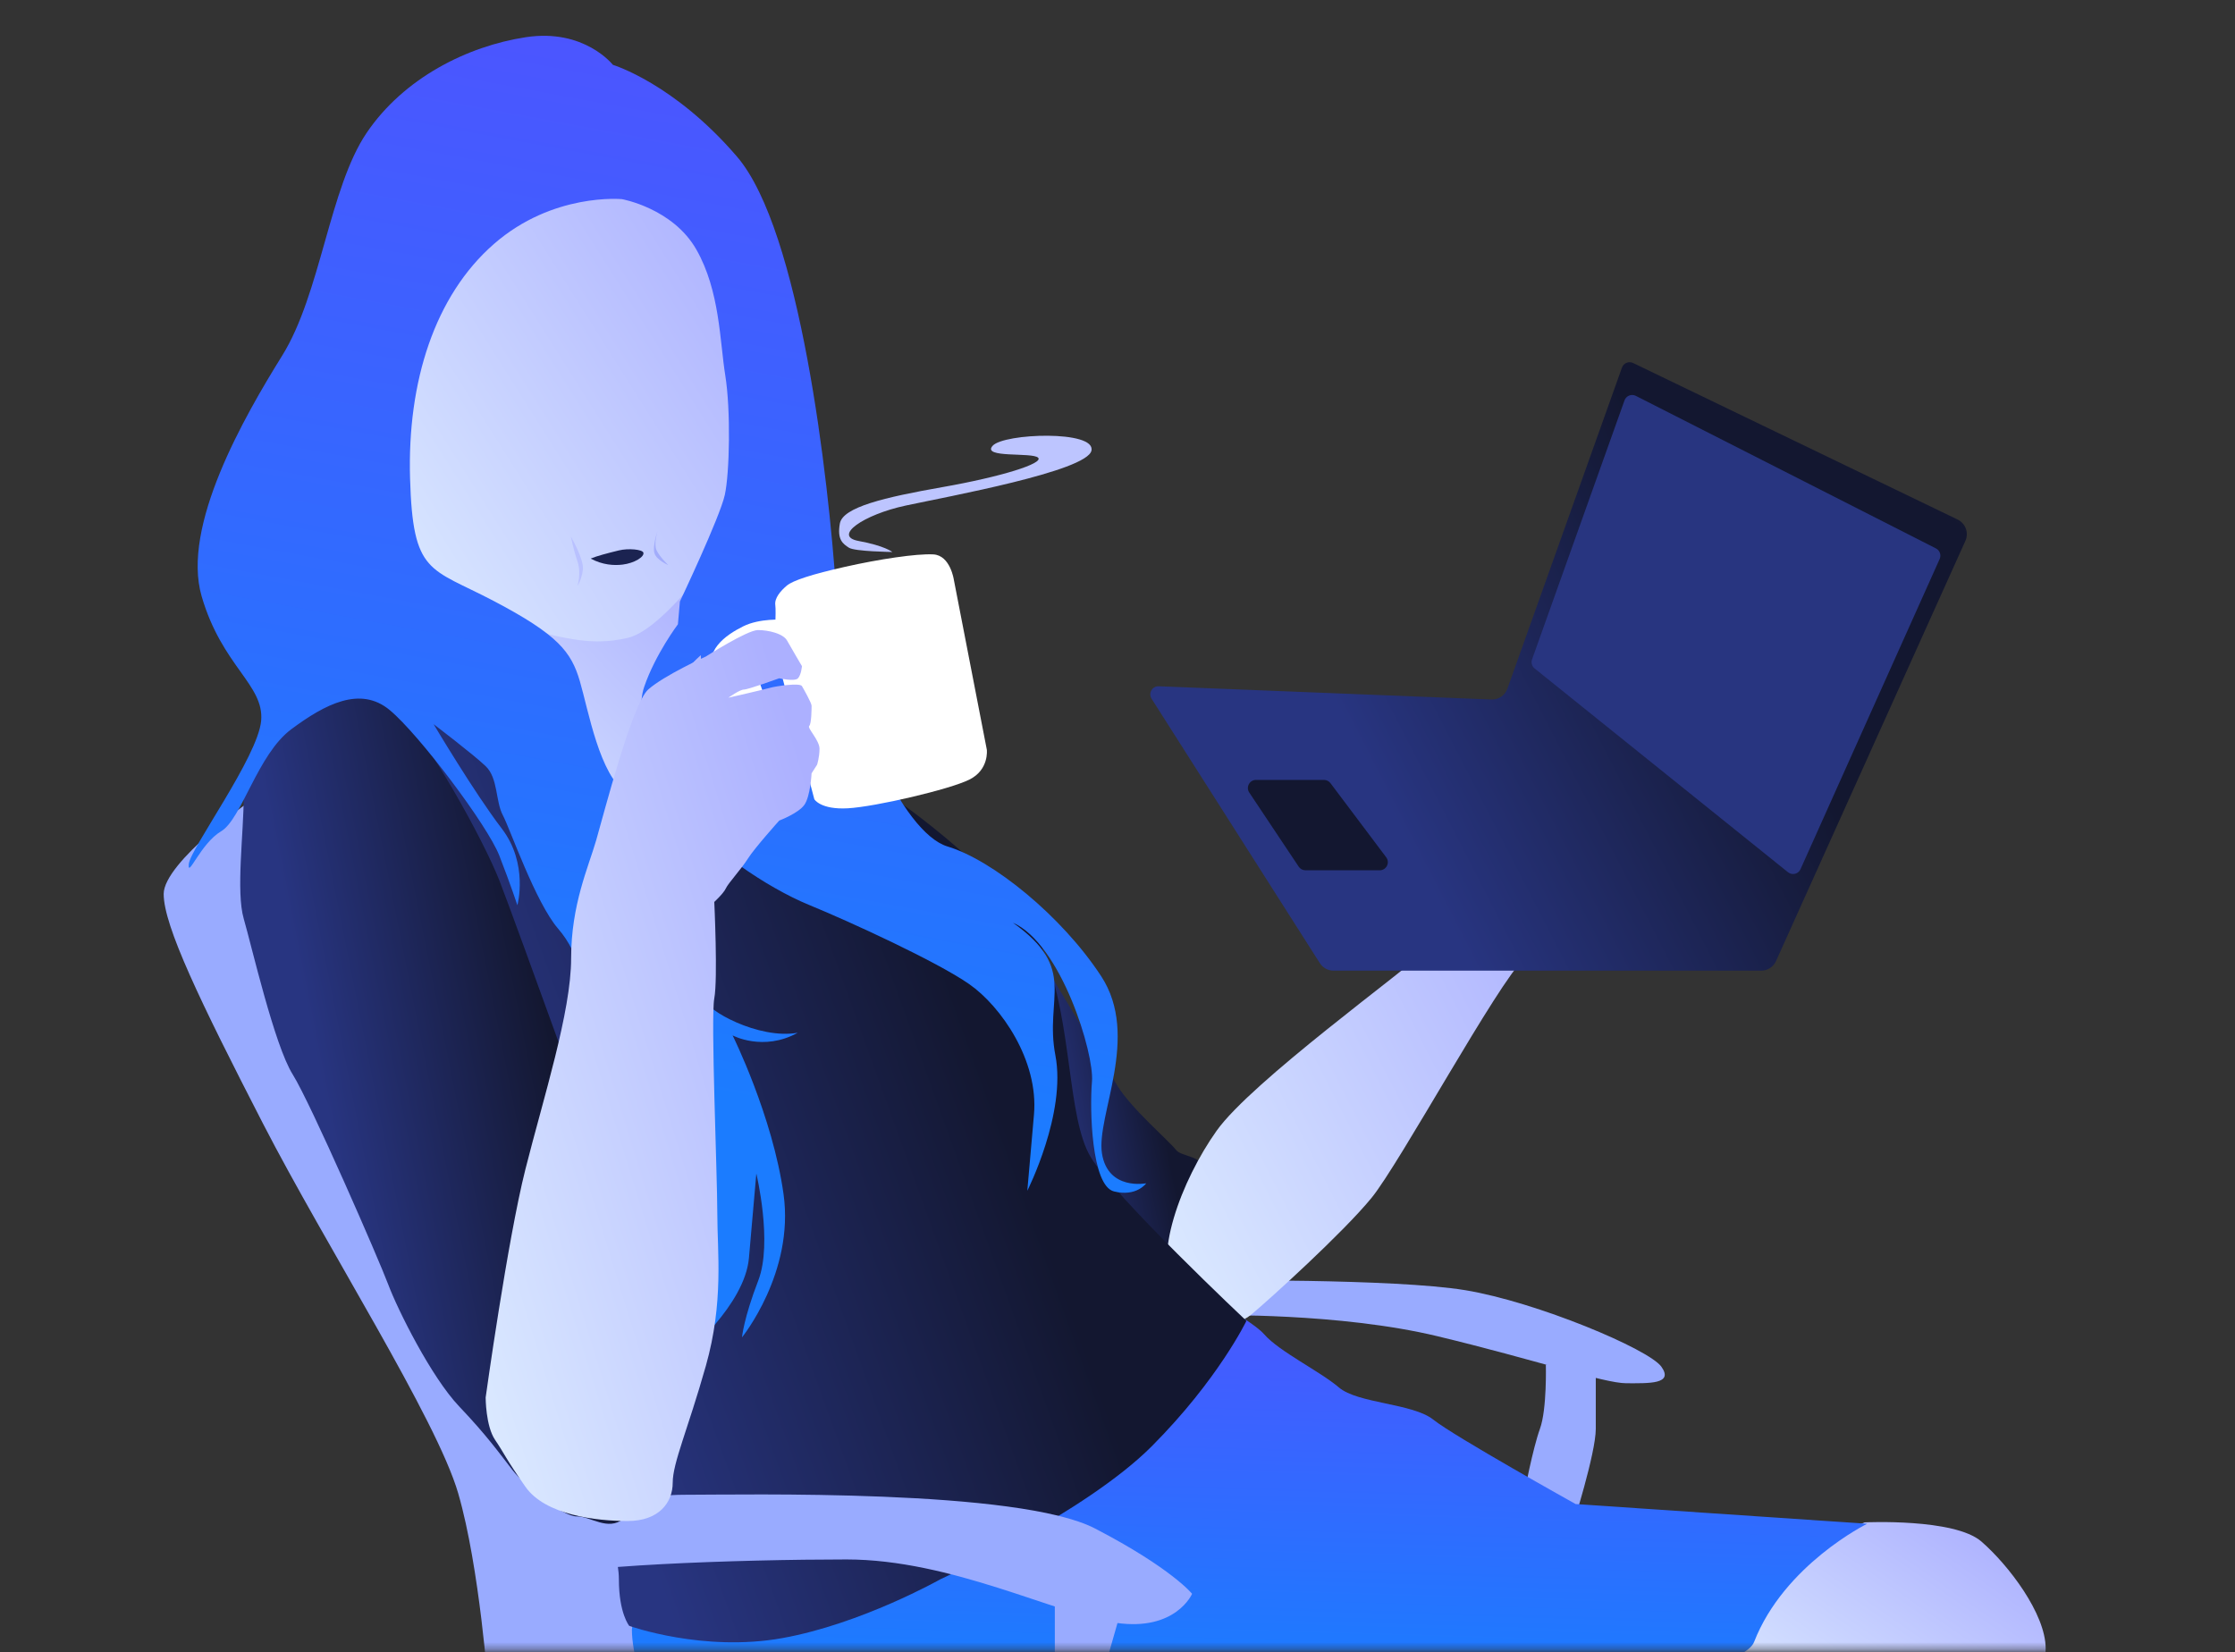 <svg width="330" height="244" viewBox="0 0 330 244" fill="none" xmlns="http://www.w3.org/2000/svg">
<rect x="0" y="0" width="330" height="244" fill="#333333" stroke="none"/>
<mask id="mask0" mask-type="alpha" maskUnits="userSpaceOnUse" x="0" y="0" width="330" height="244">
<path fill-rule="evenodd" clip-rule="evenodd" d="M318.138 243.689C326.069 224.375 330 206.172 330 184C330 92.873 256.127 19 165 19C116.499 19 83.333 -19.424 53.144 13.892C26.611 43.173 0 141.374 0 184C0 205.049 3.942 225.178 11.127 243.689C57.686 243.603 279.093 243.689 318.138 243.689Z" fill="white"/>
</mask>
<g mask="url(#mask0)">
<path fill-rule="evenodd" clip-rule="evenodd" d="M275.31 224.796C275.31 224.796 288.56 224.158 292.553 227.622C296.545 231.086 302.044 238.282 302.044 243.412C302.044 248.542 299.03 252.148 299.03 252.148H254.454C254.454 252.148 252.074 235.144 260.409 231.383C268.745 227.622 275.31 224.796 275.31 224.796Z" fill="url(#paint0_linear)"/>
<path fill-rule="evenodd" clip-rule="evenodd" d="M37.465 117.874C37.465 117.874 24.168 127.304 24.168 132.003C24.168 136.702 29.516 147.818 38.832 165.913C48.148 184.007 64.475 209.546 67.659 220.52C70.842 231.495 72.106 249.446 72.106 249.446L104.81 251.292L82.044 192.558L37.465 117.874Z" fill="#99ABFF"/>
<path fill-rule="evenodd" clip-rule="evenodd" d="M228.245 201.491C228.245 201.491 228.431 208.059 227.373 210.982C226.315 213.904 225.04 220.582 225.04 220.582L232.182 225.385C232.182 225.385 235.619 214.627 235.619 210.982C235.619 207.337 235.619 201.491 235.619 201.491H228.245Z" fill="#99ABFF"/>
<path fill-rule="evenodd" clip-rule="evenodd" d="M179.17 194.215C179.17 194.215 197.742 193.823 212.228 197.305C226.713 200.787 236.822 204.252 240.14 204.252C243.458 204.252 247.157 204.411 245.307 201.812C243.458 199.214 226.922 192.261 216.367 190.514C205.813 188.766 177.769 189.077 177.769 189.077L179.17 194.215Z" fill="#99ABFF"/>
<path fill-rule="evenodd" clip-rule="evenodd" d="M173.745 189.214C173.745 189.214 184.403 194.447 186.652 197.02C188.901 199.592 194.886 202.477 197.685 204.869C200.483 207.261 208.594 207.189 211.647 209.639C214.7 212.089 232.64 222.089 232.64 222.089L275.681 225.002C275.681 225.002 263.426 231.047 258.994 242.45C254.561 253.853 99.812 261.894 99.812 261.894C99.812 261.894 93.301 247.501 93.301 240.645C93.301 233.788 145.032 195.683 145.032 195.683L173.745 189.214Z" fill="url(#paint1_linear)"/>
<path fill-rule="evenodd" clip-rule="evenodd" d="M146.95 130.28C146.95 130.28 162.892 156.974 165.014 160.38C167.136 163.785 172.693 168.555 173.595 169.748C174.496 170.941 177.427 170.358 178.508 173.412C175.867 179.324 177.87 190.119 177.87 190.119H173.595C173.595 190.119 159.335 176.859 156.798 168.529C154.261 160.199 146.95 130.28 146.95 130.28Z" fill="url(#paint2_linear)"/>
<path fill-rule="evenodd" clip-rule="evenodd" d="M173.64 191.025C177.367 195.972 182.078 196.333 184.738 194.122C187.397 191.911 198.327 182.001 202.511 176.876C206.695 171.752 221.162 145.125 225.056 141.539C228.95 137.953 241.46 131.499 241.46 131.499L221.983 128.761C221.983 128.761 215.659 135.697 211.427 139.624C207.195 143.55 184.788 159.722 179.637 166.966C174.487 174.21 169.914 186.077 173.64 191.025Z" fill="url(#paint3_linear)"/>
<path fill-rule="evenodd" clip-rule="evenodd" d="M131.955 117.829C131.955 117.829 149.965 130.121 154.189 140.721C158.412 151.321 157.531 165.038 161.066 170.898C164.6 176.759 184.035 195.041 184.035 195.041C184.035 195.041 179.89 203.674 170.092 213.525C160.293 223.375 138.849 233.195 138.849 233.195C138.849 233.195 127.229 239.769 115.526 241.882C103.823 243.996 92.907 240.077 92.907 240.077C92.907 240.077 91.378 238.242 91.378 233.195C91.378 228.148 87.112 218.019 87.112 218.019L57.117 126.074L47.017 106.377C47.017 106.377 60.544 94.422 67.129 96.982C73.714 99.541 76.614 110.364 84.76 114.096C92.907 117.829 98.823 116.924 101.616 114.096C104.409 111.268 104.409 106.377 104.409 106.377L131.955 117.829Z" fill="url(#paint4_linear)"/>
<path fill-rule="evenodd" clip-rule="evenodd" d="M155.745 235.967V245.557H163.315L165.361 238.387L155.745 235.967Z" fill="#99ABFF"/>
<path fill-rule="evenodd" clip-rule="evenodd" d="M73.951 225.711C73.951 225.711 92.009 220.719 100.924 220.719C109.839 220.719 150.375 219.818 161.707 225.711C173.039 231.604 176.013 235.344 176.013 235.344C176.013 235.344 173.628 240.906 164.796 239.633C155.963 238.36 140.517 230.27 124.982 230.27C109.447 230.27 82.995 231.137 79.187 233.24C75.379 235.344 72.669 232.913 72.669 230.27C72.669 227.627 73.951 225.711 73.951 225.711Z" fill="#99ABFF"/>
<path fill-rule="evenodd" clip-rule="evenodd" d="M45.232 103.923C45.232 103.923 35.989 111.863 35.989 117.449C35.989 123.034 34.822 131.647 35.989 135.664C37.156 139.68 40.506 154.312 43.208 158.633C45.91 162.953 55.967 186.043 57.337 189.703C58.707 193.362 63.658 203.321 67.794 207.67C71.931 212.019 73.767 214.629 75.668 217.072C77.568 219.514 83.032 223.913 85.153 223.913C87.275 223.913 89.712 226.113 92.054 224.278C94.396 222.443 103.628 211.979 97.511 195.307C91.395 178.636 76.023 135.838 73.722 129.984C71.42 124.13 63.055 108.8 57.959 103.923C52.863 99.046 45.232 103.923 45.232 103.923Z" fill="url(#paint5_linear)"/>
<path fill-rule="evenodd" clip-rule="evenodd" d="M66.326 86.177L79.543 112.361L92.075 124.011L107.613 122.077L104.769 98.241L101.583 84.891L86.054 87.903L66.326 86.177Z" fill="url(#paint6_linear)"/>
<path fill-rule="evenodd" clip-rule="evenodd" d="M60.962 78.087C60.962 78.087 63.148 89.225 73.17 91.717C83.192 94.208 86.97 95.502 92.692 94.189C98.415 92.877 107.961 78.731 107.961 78.731L112.963 54.656L104.972 30.716L85.726 23.501L60.619 39.955C60.619 39.955 58.24 56.687 58.325 66.166C58.411 75.646 60.962 78.087 60.962 78.087Z" fill="url(#paint7_linear)"/>
<path fill-rule="evenodd" clip-rule="evenodd" d="M77.643 5.493C69.002 6.809 59.6 11.527 54.118 19.643C48.636 27.76 47.346 43.373 41.675 52.494C36.004 61.616 26.762 77.71 29.774 88.053C32.787 98.396 39.025 101.106 38.56 106.423C38.095 111.74 28.067 125.36 27.872 127.593C27.677 129.825 29.619 124.537 32.652 122.746C35.685 120.955 38.017 111.391 43.009 107.68C48 103.968 53.207 101.243 57.548 104.854C61.89 108.464 71.998 121.894 73.724 126.339C75.451 130.784 76.392 133.665 76.392 133.665C76.392 133.665 78.077 127.548 74.075 122.331C70.073 117.114 64.026 106.936 64.026 106.936C64.026 106.936 69.86 111.368 71.708 113.131C73.556 114.894 73.15 118.319 74.246 120.38C75.342 122.441 79.045 133.225 82.411 137.136C85.778 141.047 86.302 145.522 85.481 149.673C84.66 153.825 85.658 157.694 89.763 162.665C93.868 167.636 102.309 170.571 103.357 175.272C104.405 179.972 101.199 199.942 101.199 199.942C101.199 199.942 109.971 192.725 110.581 185.752C111.191 178.779 111.672 173.29 111.672 173.29C111.672 173.29 114.124 183.464 111.962 189.076C109.8 194.688 109.556 197.476 109.556 197.476C109.556 197.476 117.303 187.909 115.694 176.351C114.086 164.793 108.17 152.888 108.17 152.888C108.17 152.888 112.685 155.318 117.781 152.499C111.982 153.529 104.094 149.061 104.216 147.667C104.338 146.274 98.861 137.053 99.316 131.851C99.771 126.649 96.501 119.528 92.525 117.066C88.549 114.604 86.875 104.864 85.611 100.566C84.347 96.268 82.404 93.73 72.906 88.744C63.409 83.758 60.957 84.892 60.544 70.615C60.132 56.338 64.2 43.653 72.922 36.031C81.644 28.41 91.837 29.406 91.837 29.406C91.837 29.406 99.341 30.745 102.819 36.85C106.297 42.955 106.275 50.382 107.089 55.44C107.903 60.498 107.738 69.809 107.016 73.093C106.293 76.377 100.39 88.818 100.39 88.818L100.095 92.184C100.095 92.184 96.771 96.595 95.123 101.398C93.476 106.201 96.99 113.624 96.99 113.624C96.99 113.624 95.909 107.5 97.857 103.723C99.804 99.946 103.475 96.743 103.475 96.743C103.475 96.743 103.887 101.31 101.747 104.063C99.607 106.817 98.677 115.438 101.423 120.201C104.169 124.964 113.254 131.078 119.434 133.611C125.614 136.144 138.407 142.035 143.105 145.315C147.804 148.594 153.367 156.587 152.668 164.572C151.97 172.557 151.684 175.825 151.684 175.825C151.684 175.825 157.473 164.395 155.828 155.828C154.183 147.26 159.224 143.093 149.555 136.247C156.681 139.391 161.588 155.617 161.232 159.693C160.875 163.769 161.145 175.096 164.48 175.926C167.814 176.756 169.239 174.728 169.239 174.728C169.239 174.728 163.564 175.846 162.702 170.298C161.84 164.75 168.42 153.062 162.592 144.151C156.763 135.24 146.554 126.995 139.898 124.99C133.241 122.984 124.612 104.366 123.472 87.458C122.331 70.55 118.126 33.982 108.827 23.137C99.527 12.292 90.496 9.576 90.496 9.576C90.496 9.576 86.283 4.177 77.643 5.493Z" fill="url(#paint8_linear)"/>
<path fill-rule="evenodd" clip-rule="evenodd" d="M91.356 81.279C92.809 80.921 94.845 81.138 94.993 81.597C95.19 82.21 93.658 83.165 91.907 83.371C90.655 83.519 88.993 83.433 87.213 82.482C88.081 82.107 89.696 81.687 91.356 81.279Z" fill="#1B2351"/>
<path fill-rule="evenodd" clip-rule="evenodd" d="M84.295 79.243C84.295 79.243 86.265 82.602 86.064 84.134C85.862 85.667 85.266 86.508 85.266 86.508C85.266 86.508 85.862 84.644 85.266 82.901C84.671 81.158 84.295 79.243 84.295 79.243Z" fill="#B9C1FF"/>
<path fill-rule="evenodd" clip-rule="evenodd" d="M97.112 78.337C97.112 78.337 96.491 80.267 96.925 81.222C97.359 82.178 98.668 83.446 98.668 83.446C98.668 83.446 96.941 82.716 96.627 81.675C96.313 80.634 97.112 78.337 97.112 78.337Z" fill="#A2ACFB"/>
<path fill-rule="evenodd" clip-rule="evenodd" d="M115.609 91.511C115.609 91.511 112.185 91.259 109.73 92.487C107.275 93.715 103.592 96.093 105.433 100.151C107.275 104.208 110.272 115.193 110.272 115.193L116.906 114.453L110.921 97.204L116.906 95.65L115.609 91.511Z" fill="white"/>
<path fill-rule="evenodd" clip-rule="evenodd" d="M116.168 86.476C115.271 87.239 114.328 88.307 114.475 89.351C114.621 90.395 114.318 94.389 114.531 95.902C114.743 97.414 120.235 118.013 120.235 118.013C120.235 118.013 121.135 119.582 125.197 119.352C129.259 119.122 140.215 116.571 143.137 115.113C146.058 113.655 145.708 110.716 145.708 110.716L140.844 85.645C140.844 85.645 140.33 81.993 137.8 81.862C135.27 81.731 129.727 82.584 124.809 83.688C119.89 84.792 117.065 85.714 116.168 86.476Z" fill="white"/>
<path fill-rule="evenodd" clip-rule="evenodd" d="M71.707 206.362C71.707 206.362 74.925 183.165 77.578 172.651C80.231 162.137 84.328 149.437 84.328 141.501C84.328 133.566 86.881 128.05 88.032 124.056C89.182 120.062 93.342 103.92 95.701 101.82C98.059 99.72 104.217 96.942 104.217 96.942C104.217 96.942 110.329 93.036 111.907 93.036C113.484 93.036 115.641 93.56 116.213 94.587C116.785 95.615 118.408 98.36 118.408 98.36C118.408 98.36 118.308 99.633 117.826 100.156C117.343 100.679 115.054 100.156 115.054 100.156C115.054 100.156 110.47 101.82 109.846 101.82C109.223 101.82 107.546 103.025 107.546 103.025C107.546 103.025 112.643 101.861 113.643 101.577C114.644 101.292 118.112 100.801 118.408 101.31C118.704 101.82 119.831 103.811 119.831 104.215C119.831 104.619 119.819 106.9 119.482 107.191C119.145 107.482 121.003 109.298 121.003 110.561C121.003 111.823 120.644 112.918 120.644 112.918L119.831 114.188C119.831 114.188 119.659 117.641 118.742 118.879C117.826 120.117 115.054 121.166 115.054 121.166C115.054 121.166 111.393 125.246 110.436 126.773C109.479 128.301 107.519 130.415 107.182 131.163C106.845 131.911 105.465 133.181 105.465 133.181C105.465 133.181 106.003 144.547 105.465 147.422C104.927 150.297 105.911 173.4 105.911 179.157C105.911 184.913 106.885 192.269 104.217 201.697C101.548 211.125 99.327 216.003 99.327 218.936C99.327 221.87 97.299 224.595 92.665 224.595C88.032 224.595 80.513 223.727 77.578 219.534C74.643 215.342 74.486 214.652 73.097 212.609C71.707 210.567 71.707 206.362 71.707 206.362Z" fill="url(#paint9_linear)"/>
<path fill-rule="evenodd" clip-rule="evenodd" d="M124.005 77.309C124.43 74.891 130.544 73.443 139.21 71.918C147.875 70.393 154.133 68.422 153.278 67.582C152.423 66.743 144.907 67.688 146.561 65.827C148.215 63.967 161.809 63.491 161.154 66.537C160.499 69.583 139.938 73.317 133.716 74.654C127.494 75.992 122.902 79.17 126.774 79.881C130.646 80.592 131.758 81.507 131.758 81.507C131.758 81.507 126.206 81.44 125.345 80.875C124.485 80.31 123.579 79.726 124.005 77.309Z" fill="#BDC5FF"/>
<path fill-rule="evenodd" clip-rule="evenodd" d="M194.873 142.215C195.313 142.908 196.077 143.327 196.897 143.327H260.041C260.984 143.327 261.841 142.774 262.229 141.913L290.192 79.864C290.727 78.678 290.219 77.282 289.047 76.716L241.134 53.603C240.492 53.294 239.722 53.609 239.483 54.281L222.566 101.698C222.214 102.687 221.259 103.332 220.21 103.29L171.093 101.335C170.125 101.296 169.513 102.361 170.033 103.178L194.873 142.215Z" fill="url(#paint10_linear)"/>
<path fill-rule="evenodd" clip-rule="evenodd" d="M241.534 58.454C240.889 58.126 240.103 58.439 239.86 59.12L226.209 97.366C226.037 97.847 226.189 98.384 226.587 98.704L263.997 128.794C264.609 129.287 265.522 129.068 265.844 128.351L286.394 82.539C286.656 81.955 286.413 81.268 285.843 80.978L241.534 58.454Z" fill="#283580"/>
<path fill-rule="evenodd" clip-rule="evenodd" d="M185.454 115.163C184.495 115.163 183.923 116.231 184.455 117.029L191.756 127.974C191.979 128.308 192.354 128.508 192.755 128.508H203.714C204.703 128.508 205.268 127.378 204.673 126.587L196.445 115.642C196.219 115.34 195.863 115.163 195.486 115.163H185.454Z" fill="#131730"/>
</g>
<defs>
<linearGradient id="paint0_linear" x1="282.077" y1="216.526" x2="256.643" y2="253.205" gradientUnits="userSpaceOnUse">
<stop stop-color="#ACB0FF"/>
<stop offset="1" stop-color="#DCEBFF"/>
</linearGradient>
<linearGradient id="paint1_linear" x1="40.78" y1="185.569" x2="39.094" y2="242.973" gradientUnits="userSpaceOnUse">
<stop stop-color="#4C55FF"/>
<stop offset="1" stop-color="#1B7CFF"/>
</linearGradient>
<linearGradient id="paint2_linear" x1="157.903" y1="183.398" x2="174.608" y2="180.014" gradientUnits="userSpaceOnUse">
<stop stop-color="#283581"/>
<stop offset="1" stop-color="#131730"/>
</linearGradient>
<linearGradient id="paint3_linear" x1="219.34" y1="106.818" x2="146.776" y2="143.779" gradientUnits="userSpaceOnUse">
<stop stop-color="#ACB0FF"/>
<stop offset="1" stop-color="#DCEBFF"/>
</linearGradient>
<linearGradient id="paint4_linear" x1="94.572" y1="226.215" x2="161.405" y2="202.135" gradientUnits="userSpaceOnUse">
<stop stop-color="#283581"/>
<stop offset="1" stop-color="#131730"/>
</linearGradient>
<linearGradient id="paint5_linear" x1="57.717" y1="211.136" x2="91.692" y2="204.363" gradientUnits="userSpaceOnUse">
<stop stop-color="#283581"/>
<stop offset="1" stop-color="#131730"/>
</linearGradient>
<linearGradient id="paint6_linear" x1="88.5" y1="69.016" x2="49.418" y2="105.508" gradientUnits="userSpaceOnUse">
<stop stop-color="#ACB0FF"/>
<stop offset="1" stop-color="#DCEBFF"/>
</linearGradient>
<linearGradient id="paint7_linear" x1="89.035" y1="-2.41" x2="23.539" y2="38.959" gradientUnits="userSpaceOnUse">
<stop stop-color="#ACB0FF"/>
<stop offset="1" stop-color="#DCEBFF"/>
</linearGradient>
<linearGradient id="paint8_linear" x1="-5.183" y1="-12.036" x2="-32.71" y2="136.723" gradientUnits="userSpaceOnUse">
<stop stop-color="#4C55FF"/>
<stop offset="1" stop-color="#1B7CFF"/>
</linearGradient>
<linearGradient id="paint9_linear" x1="100.547" y1="53.878" x2="27.266" y2="76.468" gradientUnits="userSpaceOnUse">
<stop stop-color="#ACB0FF"/>
<stop offset="1" stop-color="#DCEBFF"/>
</linearGradient>
<linearGradient id="paint10_linear" x1="212.367" y1="133.288" x2="264.481" y2="106.517" gradientUnits="userSpaceOnUse">
<stop stop-color="#283581"/>
<stop offset="1" stop-color="#131730"/>
</linearGradient>
</defs>
</svg>
